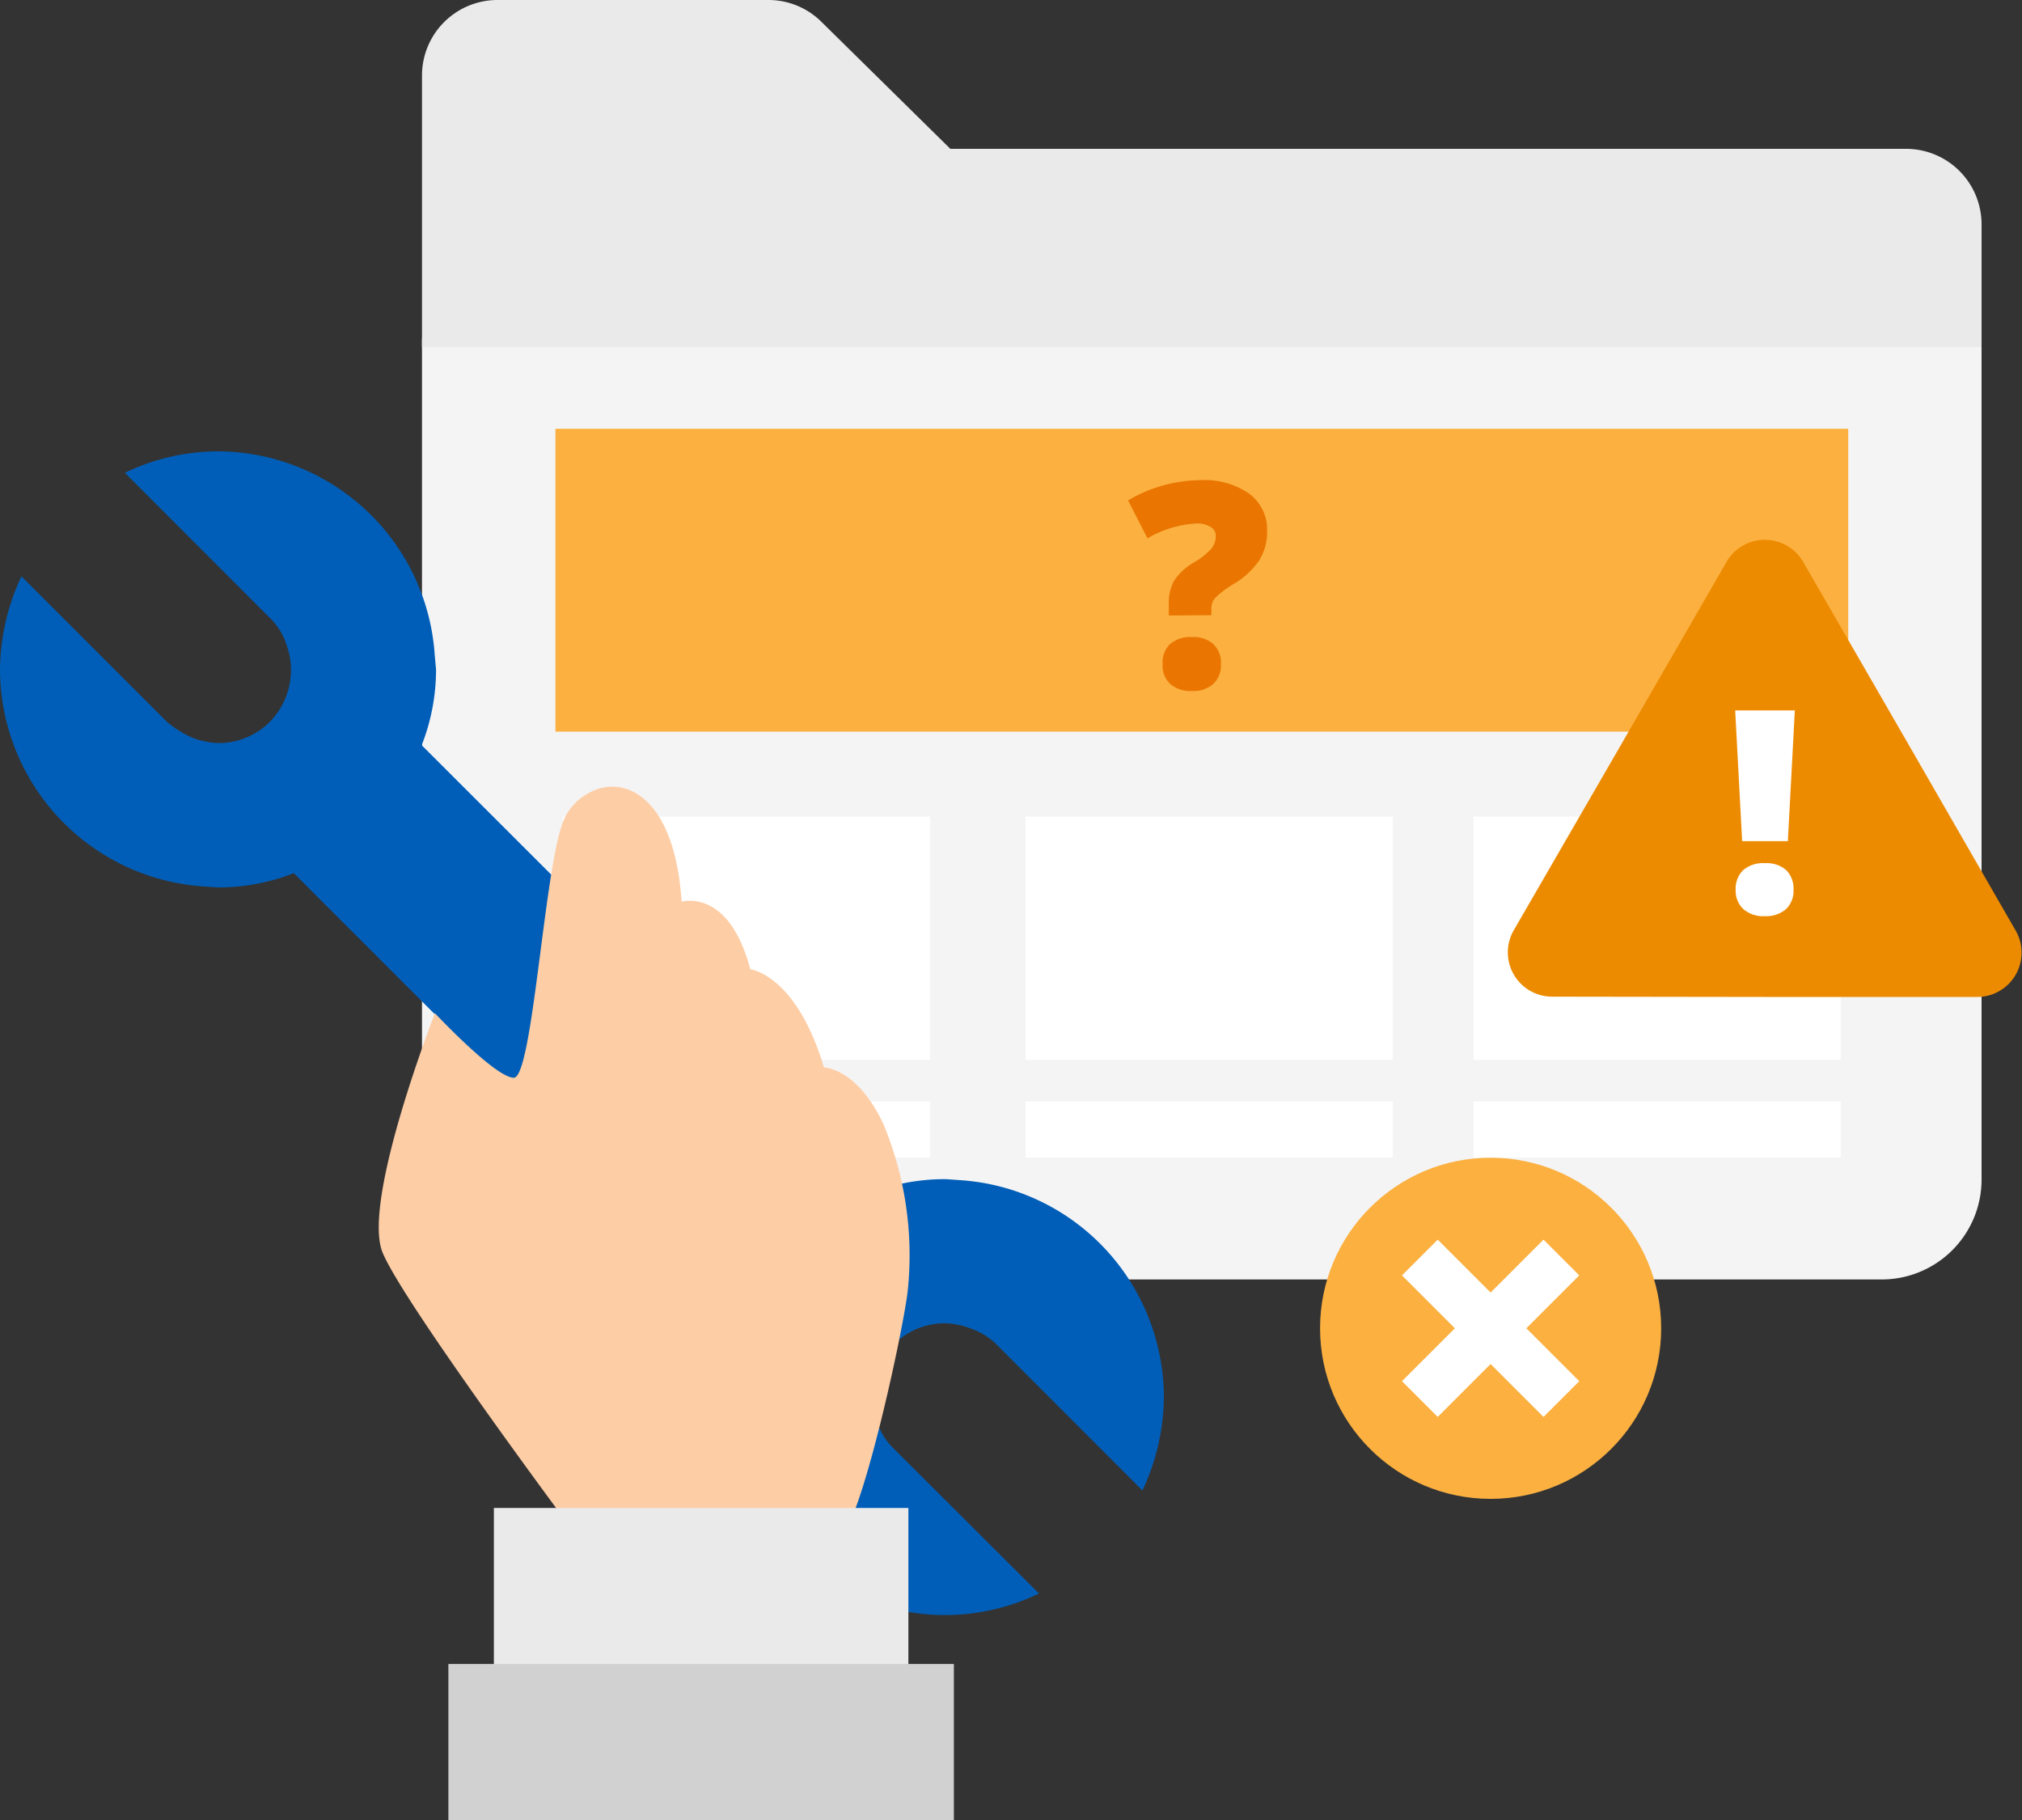 <svg id="design" xmlns="http://www.w3.org/2000/svg" viewBox="0 0 200 180"><rect x="0" y="0" width="200" height="180" fill="#333333" stroke="none"/><defs><style>.cls-1{fill:#f4f4f4;}.cls-2{fill:#eaeaea;}.cls-3{fill:#fbb040;}.cls-4{fill:#fff;}.cls-5{fill:#ea7500;}.cls-6{fill:#005eb8;}.cls-7{fill:#fdcda5;}.cls-8{fill:#d1d1d1;}.cls-9{fill:#ed8b00;}.cls-10{fill:none;stroke:#fff;stroke-miterlimit:10;stroke-width:5px;}</style></defs><path class="cls-1" d="M41.74,33.48H196a0,0,0,0,1,0,0v83.18a9.88,9.88,0,0,1-9.88,9.88H51.62a9.88,9.88,0,0,1-9.88-9.88V33.48A0,0,0,0,1,41.74,33.48Z"/><path class="cls-2" d="M188.54,14.72H94L81.24,2.15A7.44,7.44,0,0,0,76,0H49.21a7.47,7.47,0,0,0-7.47,7.46V34.33H196V22.19A7.47,7.47,0,0,0,188.54,14.72Z"/><rect class="cls-3" x="54.94" y="42.41" width="127.87" height="29.95"/><rect class="cls-4" x="55.67" y="80.77" width="36.32" height="24.05"/><rect class="cls-4" x="145.75" y="80.77" width="36.32" height="24.05"/><rect class="cls-4" x="101.44" y="80.77" width="36.32" height="24.05"/><rect class="cls-4" x="55.67" y="108.94" width="36.32" height="5.55"/><rect class="cls-4" x="145.75" y="108.94" width="36.32" height="5.55"/><rect class="cls-4" x="101.44" y="108.94" width="36.32" height="5.55"/><path class="cls-5" d="M115.61,60.87V59.69a4.39,4.39,0,0,1,.55-2.29,5.81,5.81,0,0,1,2-1.81,7.54,7.54,0,0,0,1.61-1.27,2,2,0,0,0,.49-1.3,1,1,0,0,0-.53-.91,2.43,2.43,0,0,0-1.36-.34,10.74,10.74,0,0,0-4.87,1.47l-1.92-3.75a14.34,14.34,0,0,1,7.17-2,7.74,7.74,0,0,1,4.83,1.35,4.41,4.41,0,0,1,1.75,3.69,5.27,5.27,0,0,1-.78,2.89A8,8,0,0,1,122,57.77a9.4,9.4,0,0,0-1.81,1.37,1.57,1.57,0,0,0-.37,1v.7ZM115,65.7a2.55,2.55,0,0,1,.73-2,3.1,3.1,0,0,1,2.18-.69,2.92,2.92,0,0,1,2.11.7,2.51,2.51,0,0,1,.74,2,2.47,2.47,0,0,1-.76,1.94,3,3,0,0,1-2.09.69,3.09,3.09,0,0,1-2.14-.68A2.43,2.43,0,0,1,115,65.7Z"/><g id="_Group_2-2" data-name=" Group 2-2"><g id="_Group_3-2" data-name=" Group 3-2"><path id="_Path_2-2" data-name=" Path 2-2" class="cls-6" d="M95,116.72l-1.42-.1A20.46,20.46,0,0,0,86.05,118L41.71,73.7a20.46,20.46,0,0,0,1.42-7.49L43,64.79A21.58,21.58,0,0,0,21.56,44.64a21.28,21.28,0,0,0-9.21,2.12L26.72,61.14a6.36,6.36,0,0,1,1.62,2.63,7.31,7.31,0,0,1-1.62,7.59,7.15,7.15,0,0,1-5.06,2.13A7.81,7.81,0,0,1,19.13,73a10.19,10.19,0,0,1-2.63-1.62L2.12,57A22.1,22.1,0,0,0,0,66.21,21.57,21.57,0,0,0,20.15,87.67l1.42.1a20.66,20.66,0,0,0,7.49-1.41L73.4,130.7A22.82,22.82,0,0,0,72,138.19l.1,1.41a21.4,21.4,0,0,0,30.67,18L88.38,143.25a6.32,6.32,0,0,1-1.62-2.63A7.31,7.31,0,0,1,88.38,133a7.11,7.11,0,0,1,5.06-2.13,7.6,7.6,0,0,1,2.53.51A6.6,6.6,0,0,1,98.6,133L113,147.41a22,22,0,0,0,2.12-9.22A21.57,21.57,0,0,0,95,116.72Z"/><g id="_Group_4-2" data-name=" Group 4-2"><g id="_Group_5" data-name=" Group 5"><g id="_Group_6" data-name=" Group 6"><path id="_Path_3-2" data-name=" Path 3-2" class="cls-7" d="M87.37,111.15c-2.63-5.57-5.87-5.57-5.87-5.57-2.74-9.21-7.29-9.72-7.29-9.72-2.13-8.1-6.79-6.68-6.79-6.68-.7-10.63-5.87-12.65-9.21-10.73a5.45,5.45,0,0,0-2.63,3.14c-1.82,5.36-2.94,25-4.76,25s-7.8-6.38-7.8-6.38-7.29,18.63-5.17,23.69S56.38,151,56.38,151a13.88,13.88,0,0,0,1.82.1c5.7.51,23.09,1.83,24.8,1,2.13-1,6.38-20.65,6.79-24.49A33.74,33.74,0,0,0,87.37,111.15Z"/><g id="_Group_7" data-name=" Group 7"><polygon id="_Path_4-2" data-name=" Path 4-2" class="cls-2" points="58.1 149.14 48.85 149.14 48.85 180 58.1 180 89.85 180 89.85 149.14 58.1 149.14"/></g><g id="_Group_7-2" data-name=" Group 7"><polygon id="_Path_4-2-2" data-name=" Path 4-2" class="cls-8" points="55.63 164.57 44.35 164.57 44.35 180 55.63 180 94.35 180 94.35 164.57 55.63 164.57"/></g></g></g></g></g></g><path class="cls-9" d="M174.57,98.6h21a4.38,4.38,0,0,0,3.8-6.57L188.88,73.81,178.36,55.58a4.38,4.38,0,0,0-7.59,0L160.25,73.81,149.73,92a4.38,4.38,0,0,0,3.79,6.57Z"/><path class="cls-4" d="M176.84,83.19h-4.52l-.69-12.93h5.9ZM171.68,88a2.54,2.54,0,0,1,.74-1.94,3,3,0,0,1,2.15-.69,2.93,2.93,0,0,1,2.11.69A2.57,2.57,0,0,1,177.4,88a2.48,2.48,0,0,1-.75,1.92,3,3,0,0,1-2.08.69,3,3,0,0,1-2.12-.69A2.46,2.46,0,0,1,171.68,88Z"/><circle class="cls-3" cx="147.44" cy="131.37" r="16.87"/><line class="cls-10" x1="154.44" y1="124.37" x2="140.44" y2="138.37"/><line class="cls-10" x1="140.44" y1="124.37" x2="154.44" y2="138.37"/></svg>